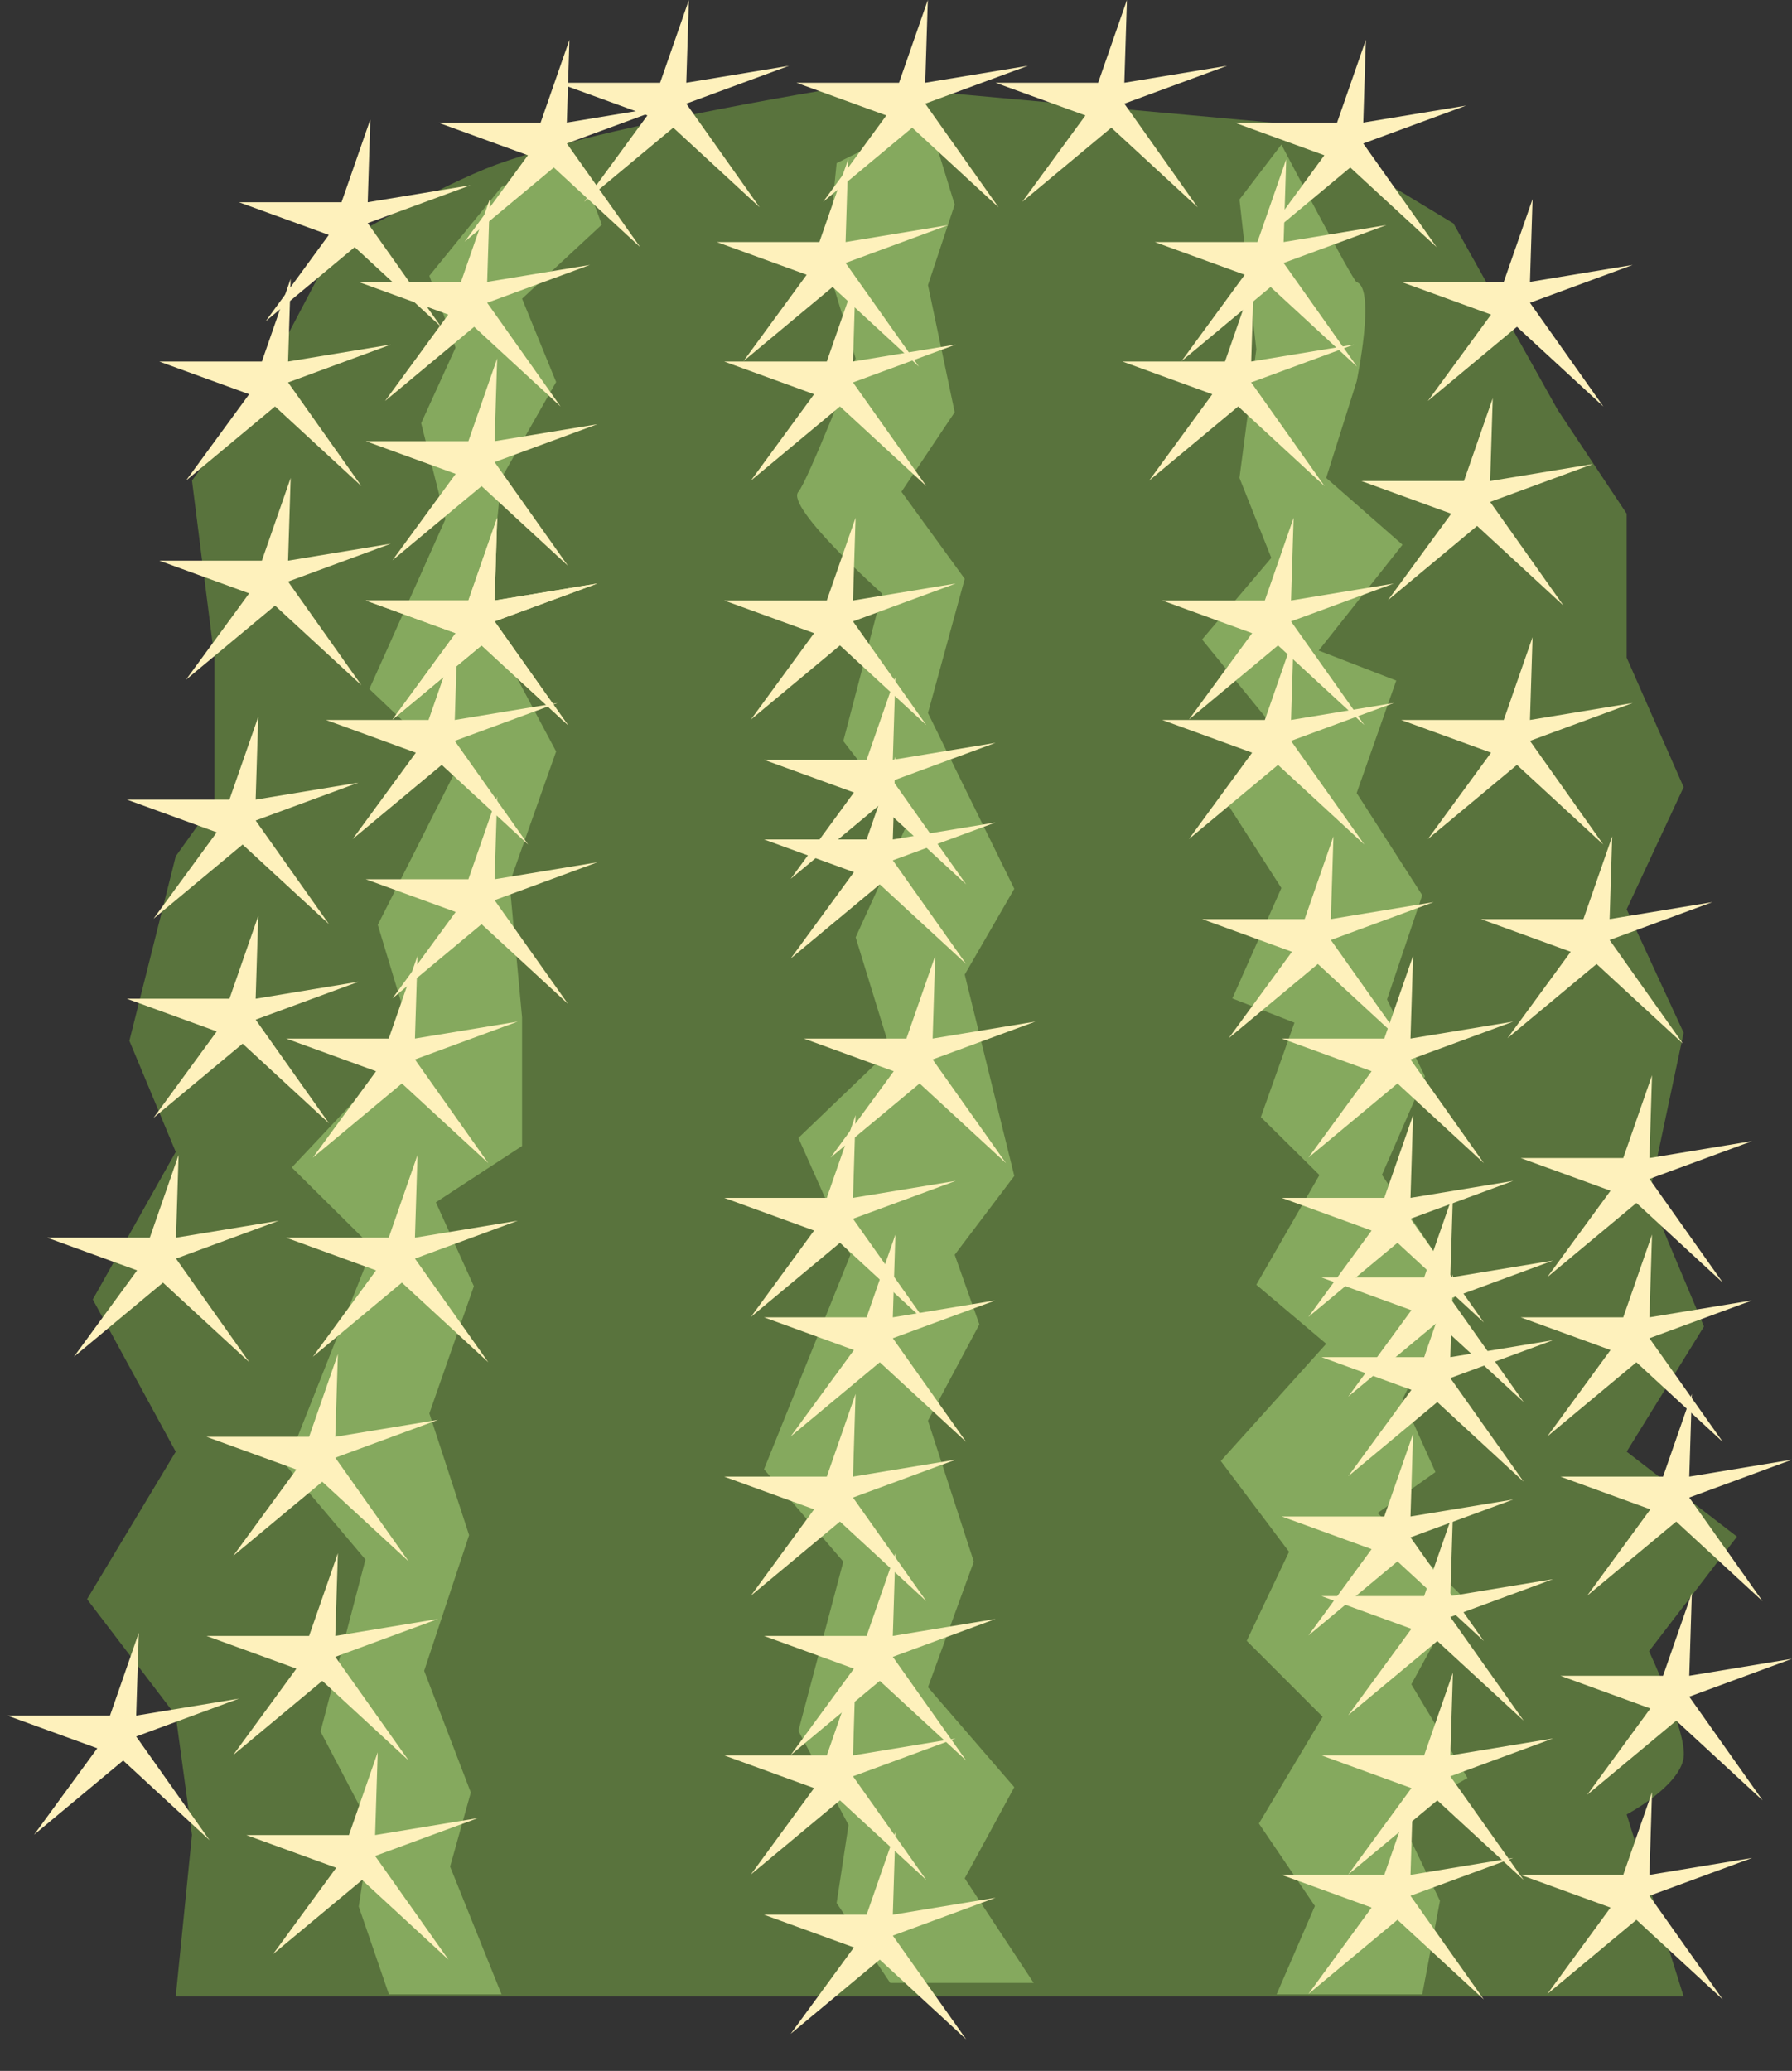 <?xml version="1.0" encoding="UTF-8" standalone="no"?>
<svg width="45px" height="52px" viewBox="0 0 45 52" version="1.1" xmlns="http://www.w3.org/2000/svg" xmlns:xlink="http://www.w3.org/1999/xlink">
    <rect x="0" y="0" width="45" height="52" fill="#333333" stroke="none"/>
    <!-- Generator: Sketch 40.3 (33839) - http://www.bohemiancoding.com/sketch -->
    <title>leaves</title>
    <desc>Created with Sketch.</desc>
    <defs></defs>
    <g id="Page-1" stroke="none" stroke-width="1" fill="none" fill-rule="evenodd">
        <g id="greenhouse-copy" transform="translate(-539, -445)">
            <g id="leaves" transform="translate(539, 445)">
                <path d="M4.413,50.131 L42.279,50.131 L40.848,45.56 C40.848,45.56 42.179,44.861 42.279,44.129 C42.366,43.495 41.41,41.461 41.41,41.461 L43.618,38.584 L40.848,36.451 L42.789,33.309 L41.41,30.03 L42.279,25.931 L40.848,22.832 L42.279,19.765 L40.848,16.513 L40.848,12.898 L39.117,10.293 L36.499,5.611 L32.377,3.118 L21.515,2.131 C21.515,2.131 15.297,3.098 12.456,4.136 C11.069,4.643 8.397,6.182 8.397,6.182 L6.491,9.802 L4.821,12.066 L5.384,16.513 L5.384,20.142 L4.413,21.501 L3.249,26.134 L4.413,28.924 L2.33,32.629 L4.413,36.451 L2.186,40.155 L4.413,43.075 L4.821,46.074 L4.413,50.131 Z" id="Path-15" fill="#59733D"></path>
                <polygon id="Path-14" fill="#85A95E" points="9.766 50.076 9.009 47.874 9.308 45.88 8.049 43.478 9.177 39.159 7.186 36.802 9.356 31.326 7.327 29.315 10.355 26.096 9.487 23.223 11.44 19.357 9.275 17.301 11.185 13.038 10.576 10.626 11.44 8.729 10.782 6.925 12.594 4.694 14.477 3.918 15.113 5.641 13.11 7.5 13.965 9.592 12.594 12 12.226 15.604 13.965 18.869 12.796 22.173 13.11 25.545 13.11 28.775 10.945 30.19 11.9 32.296 10.782 35.49 11.78 38.546 10.652 41.954 11.823 45.009 11.303 46.87 12.594 50.076"></polygon>
                <path d="M22.355,49.79 L21.009,47.785 L21.308,45.824 L20.049,43.461 L21.177,39.212 L19.186,36.893 L21.356,31.507 L20.049,28.573 L22.355,26.362 L21.487,23.536 L22.782,20.69 L21.177,18.608 L22.148,14.902 C22.148,14.902 19.71,12.723 20.049,12.348 C20.277,12.097 21.487,9 21.487,9 L20.756,6.614 L21.009,4.097 L23.303,2.957 L23.974,5.138 L23.303,7.159 L23.974,10.351 L22.637,12.348 L24.226,14.534 L23.303,17.904 L25.471,22.317 L24.226,24.471 L25.471,29.528 L23.974,31.507 L24.594,33.255 L23.303,35.673 L24.454,39.212 L23.303,42.366 L25.471,44.876 L24.226,47.164 L25.957,49.79 L22.355,49.79 Z" id="Path-14" fill="#85A95E"></path>
                <path d="M32.058,50.076 L33.019,47.859 L31.613,45.788 L33.214,43.108 L31.307,41.2 L32.37,38.965 L30.656,36.685 L33.303,33.743 L31.548,32.259 L33.133,29.505 L31.662,28.05 L32.506,25.679 L30.946,25.07 L32.178,22.298 L30.818,20.178 L32.378,18.746 L30.186,16.058 L31.925,14.008 L31.125,12 L31.548,8.772 L31.125,5.009 L32.178,3.63 C32.178,3.63 33.971,7.054 34.068,7.085 C34.556,7.24 34.068,9.575 34.068,9.575 L33.303,12 L35.219,13.678 L33.114,16.335 L35.062,17.089 L34.068,19.913 L35.715,22.478 L34.831,25.096 L35.783,27.025 L34.703,29.501 L36.632,32.346 L35.221,35.129 L36.046,36.964 L34.594,37.992 L36.675,40.039 L35.441,42.292 L36.852,44.645 L35.14,45.611 L36.16,47.729 L35.715,50.076 L32.058,50.076 Z" id="Path-22" fill="#85A95E"></path>
                <polygon id="Path-23" fill="#FEF1BC" points="11.443 15.899 9.856 18.068 12.093 16.206 14.262 18.206 12.42 15.603 15 14.652 12.42 15.078 12.485 13 11.762 15.078 9.186 15.078"></polygon>
                <polygon id="Path-23" fill="#FEF1BC" points="10.443 18.899 8.856 21.068 11.093 19.206 13.262 21.206 11.42 18.603 14 17.652 11.42 18.078 11.485 16 10.762 18.078 8.186 18.078"></polygon>
                <polygon id="Path-23" fill="#FEF1BC" points="11.443 22.899 9.856 25.068 12.093 23.206 14.262 25.206 12.42 22.603 15 21.652 12.42 22.078 12.485 20 11.762 22.078 9.186 22.078"></polygon>
                <polygon id="Path-23" fill="#FEF1BC" points="9.443 26.899 7.856 29.068 10.093 27.206 12.262 29.206 10.42 26.603 13 25.652 10.42 26.078 10.485 24 9.762 26.078 7.186 26.078"></polygon>
                <polygon id="Path-23" fill="#FEF1BC" points="9.443 31.899 7.856 34.068 10.093 32.206 12.262 34.206 10.42 31.603 13 30.652 10.42 31.078 10.485 29 9.762 31.078 7.186 31.078"></polygon>
                <polygon id="Path-23" fill="#FEF1BC" points="7.443 36.899 5.856 39.068 8.093 37.206 10.262 39.206 8.42 36.603 11 35.652 8.42 36.078 8.485 34 7.762 36.078 5.186 36.078"></polygon>
                <polygon id="Path-23" fill="#FEF1BC" points="7.443 41.899 5.856 44.068 8.093 42.206 10.262 44.206 8.42 41.603 11 40.652 8.42 41.078 8.485 39 7.762 41.078 5.186 41.078"></polygon>
                <polygon id="Path-23" fill="#FEF1BC" points="8.443 46.899 6.856 49.068 9.093 47.206 11.262 49.206 9.42 46.603 12 45.652 9.42 46.078 9.485 44 8.762 46.078 6.186 46.078"></polygon>
                <polygon id="Path-23" fill="#FEF1BC" points="5.443 25.899 3.856 28.068 6.093 26.206 8.262 28.206 6.42 25.603 9 24.652 6.42 25.078 6.485 23 5.762 25.078 3.186 25.078"></polygon>
                <polygon id="Path-23" fill="#FEF1BC" points="11.443 15.899 9.856 18.068 12.093 16.206 14.262 18.206 12.42 15.603 15 14.652 12.42 15.078 12.485 13 11.762 15.078 9.186 15.078"></polygon>
                <polygon id="Path-23" fill="#FEF1BC" points="5.443 20.899 3.856 23.068 6.093 21.206 8.262 23.206 6.42 20.603 9 19.652 6.42 20.078 6.485 18 5.762 20.078 3.186 20.078"></polygon>
                <polygon id="Path-23" fill="#FEF1BC" points="3.443 31.899 1.856 34.068 4.093 32.206 6.262 34.206 4.42 31.603 7 30.652 4.42 31.078 4.485 29 3.762 31.078 1.186 31.078"></polygon>
                <polygon id="Path-23" fill="#FEF1BC" points="2.443 43.899 0.856 46.068 3.093 44.206 5.262 46.206 3.42 43.603 6 42.652 3.42 43.078 3.485 41 2.762 43.078 0.186 43.078"></polygon>
                <polygon id="Path-23" fill="#FEF1BC" points="20.443 15.899 18.856 18.068 21.093 16.206 23.262 18.206 21.42 15.603 24 14.652 21.42 15.078 21.485 13 20.762 15.078 18.186 15.078"></polygon>
                <polygon id="Path-23" fill="#FEF1BC" points="21.443 19.899 19.856 22.068 22.093 20.206 24.262 22.206 22.42 19.603 25 18.652 22.42 19.078 22.485 17 21.762 19.078 19.186 19.078"></polygon>
                <polygon id="Path-23" fill="#FEF1BC" points="21.443 21.899 19.856 24.068 22.093 22.206 24.262 24.206 22.42 21.603 25 20.652 22.42 21.078 22.485 19 21.762 21.078 19.186 21.078"></polygon>
                <polygon id="Path-23" fill="#FEF1BC" points="22.443 26.899 20.856 29.068 23.093 27.206 25.262 29.206 23.42 26.603 26 25.652 23.42 26.078 23.485 24 22.762 26.078 20.186 26.078"></polygon>
                <polygon id="Path-23" fill="#FEF1BC" points="20.443 30.899 18.856 33.068 21.093 31.206 23.262 33.206 21.42 30.603 24 29.652 21.42 30.078 21.485 28 20.762 30.078 18.186 30.078"></polygon>
                <polygon id="Path-23" fill="#FEF1BC" points="21.443 33.899 19.856 36.068 22.093 34.206 24.262 36.206 22.42 33.603 25 32.652 22.42 33.078 22.485 31 21.762 33.078 19.186 33.078"></polygon>
                <polygon id="Path-23" fill="#FEF1BC" points="20.443 37.899 18.856 40.068 21.093 38.206 23.262 40.206 21.42 37.603 24 36.652 21.42 37.078 21.485 35 20.762 37.078 18.186 37.078"></polygon>
                <polygon id="Path-23" fill="#FEF1BC" points="21.443 41.899 19.856 44.068 22.093 42.206 24.262 44.206 22.42 41.603 25 40.652 22.42 41.078 22.485 39 21.762 41.078 19.186 41.078"></polygon>
                <polygon id="Path-23" fill="#FEF1BC" points="20.443 44.899 18.856 47.068 21.093 45.206 23.262 47.206 21.42 44.603 24 43.652 21.42 44.078 21.485 42 20.762 44.078 18.186 44.078"></polygon>
                <polygon id="Path-23" fill="#FEF1BC" points="31.443 15.899 29.856 18.068 32.093 16.206 34.262 18.206 32.42 15.603 35 14.652 32.42 15.078 32.485 13 31.762 15.078 29.186 15.078"></polygon>
                <polygon id="Path-23" fill="#FEF1BC" points="31.443 18.899 29.856 21.068 32.093 19.206 34.262 21.206 32.42 18.603 35 17.652 32.42 18.078 32.485 16 31.762 18.078 29.186 18.078"></polygon>
                <polygon id="Path-23" fill="#FEF1BC" points="32.443 23.899 30.856 26.068 33.093 24.206 35.262 26.206 33.42 23.603 36 22.652 33.42 23.078 33.485 21 32.762 23.078 30.186 23.078"></polygon>
                <polygon id="Path-23" fill="#FEF1BC" points="34.443 26.899 32.856 29.068 35.093 27.206 37.262 29.206 35.42 26.603 38 25.652 35.42 26.078 35.485 24 34.762 26.078 32.186 26.078"></polygon>
                <polygon id="Path-23" fill="#FEF1BC" points="34.443 30.899 32.856 33.068 35.093 31.206 37.262 33.206 35.42 30.603 38 29.652 35.42 30.078 35.485 28 34.762 30.078 32.186 30.078"></polygon>
                <polygon id="Path-23" fill="#FEF1BC" points="35.443 32.899 33.856 35.068 36.093 33.206 38.262 35.206 36.42 32.603 39 31.652 36.42 32.078 36.485 30 35.762 32.078 33.186 32.078"></polygon>
                <polygon id="Path-23" fill="#FEF1BC" points="35.443 34.899 33.856 37.068 36.093 35.206 38.262 37.206 36.42 34.603 39 33.652 36.42 34.078 36.485 32 35.762 34.078 33.186 34.078"></polygon>
                <polygon id="Path-23" fill="#FEF1BC" points="34.443 38.899 32.856 41.068 35.093 39.206 37.262 41.206 35.42 38.603 38 37.652 35.42 38.078 35.485 36 34.762 38.078 32.186 38.078"></polygon>
                <polygon id="Path-23" fill="#FEF1BC" points="35.443 40.899 33.856 43.068 36.093 41.206 38.262 43.206 36.42 40.603 39 39.652 36.42 40.078 36.485 38 35.762 40.078 33.186 40.078"></polygon>
                <polygon id="Path-23" fill="#FEF1BC" points="35.443 44.899 33.856 47.068 36.093 45.206 38.262 47.206 36.42 44.603 39 43.652 36.42 44.078 36.485 42 35.762 44.078 33.186 44.078"></polygon>
                <polygon id="Path-23" fill="#FEF1BC" points="34.443 47.899 32.856 50.068 35.093 48.206 37.262 50.206 35.42 47.603 38 46.652 35.42 47.078 35.485 45 34.762 47.078 32.186 47.078"></polygon>
                <polygon id="Path-23" fill="#FEF1BC" points="27.257 2.899 25.67 5.068 27.907 3.206 30.076 5.206 28.234 2.603 30.814 1.652 28.234 2.078 28.299 0 27.576 2.078 25 2.078"></polygon>
                <polygon id="Path-23" fill="#FEF1BC" points="11.443 11.899 9.856 14.068 12.093 12.206 14.262 14.206 12.42 11.603 15 10.652 12.42 11.078 12.485 9 11.762 11.078 9.186 11.078"></polygon>
                <polygon id="Path-23" fill="#FEF1BC" points="37.443 18.899 35.856 21.068 38.093 19.206 40.262 21.206 38.42 18.603 41 17.652 38.42 18.078 38.485 16 37.762 18.078 35.186 18.078"></polygon>
                <polygon id="Path-23" fill="#FEF1BC" points="39.443 23.899 37.856 26.068 40.093 24.206 42.262 26.206 40.42 23.603 43 22.652 40.42 23.078 40.485 21 39.762 23.078 37.186 23.078"></polygon>
                <polygon id="Path-23" fill="#FEF1BC" points="40.443 29.899 38.856 32.068 41.093 30.206 43.262 32.206 41.42 29.603 44 28.652 41.42 29.078 41.485 27 40.762 29.078 38.186 29.078"></polygon>
                <polygon id="Path-23" fill="#FEF1BC" points="40.443 33.899 38.856 36.068 41.093 34.206 43.262 36.206 41.42 33.603 44 32.652 41.42 33.078 41.485 31 40.762 33.078 38.186 33.078"></polygon>
                <polygon id="Path-23" fill="#FEF1BC" points="41.443 37.899 39.856 40.068 42.093 38.206 44.262 40.206 42.42 37.603 45 36.652 42.42 37.078 42.485 35 41.762 37.078 39.186 37.078"></polygon>
                <polygon id="Path-23" fill="#FEF1BC" points="41.443 42.899 39.856 45.068 42.093 43.206 44.262 45.206 42.42 42.603 45 41.652 42.42 42.078 42.485 40 41.762 42.078 39.186 42.078"></polygon>
                <polygon id="Path-23" fill="#FEF1BC" points="40.443 47.899 38.856 50.068 41.093 48.206 43.262 50.206 41.42 47.603 44 46.652 41.42 47.078 41.485 45 40.762 47.078 38.186 47.078"></polygon>
                <polygon id="Path-23" fill="#FEF1BC" points="16.257 2.899 14.67 5.068 16.907 3.206 19.076 5.206 17.234 2.603 19.814 1.652 17.234 2.078 17.299 0 16.576 2.078 14 2.078"></polygon>
                <polygon id="Path-23" fill="#FEF1BC" points="33.257 3.899 31.67 6.068 33.907 4.206 36.076 6.206 34.234 3.603 36.814 2.652 34.234 3.078 34.299 1 33.576 3.078 31 3.078"></polygon>
                <polygon id="Path-23" fill="#FEF1BC" points="37.443 7.899 35.856 10.068 38.093 8.206 40.262 10.206 38.42 7.603 41 6.652 38.42 7.078 38.485 5 37.762 7.078 35.186 7.078"></polygon>
                <polygon id="Path-23" fill="#FEF1BC" points="36.443 12.899 34.856 15.068 37.093 13.206 39.262 15.206 37.42 12.603 40 11.652 37.42 12.078 37.485 10 36.762 12.078 34.186 12.078"></polygon>
                <polygon id="Path-23" fill="#FEF1BC" points="30.443 9.899 28.856 12.068 31.093 10.206 33.262 12.206 31.42 9.603 34 8.652 31.42 9.078 31.485 7 30.762 9.078 28.186 9.078"></polygon>
                <polygon id="Path-23" fill="#FEF1BC" points="6.257 9.899 4.67 12.068 6.907 10.206 9.076 12.206 7.234 9.603 9.814 8.652 7.234 9.078 7.299 7 6.576 9.078 4 9.078"></polygon>
                <polygon id="Path-23" fill="#FEF1BC" points="6.257 14.899 4.67 17.068 6.907 15.206 9.076 17.206 7.234 14.603 9.814 13.652 7.234 14.078 7.299 12 6.576 14.078 4 14.078"></polygon>
                <polygon id="Path-23" fill="#FEF1BC" points="8.257 5.899 6.67 8.068 8.907 6.206 11.076 8.206 9.234 5.603 11.814 4.652 9.234 5.078 9.299 3 8.576 5.078 6 5.078"></polygon>
                <polygon id="Path-23" fill="#FEF1BC" points="20.257 6.899 18.67 9.068 20.907 7.206 23.076 9.206 21.234 6.603 23.814 5.652 21.234 6.078 21.299 4 20.576 6.078 18 6.078"></polygon>
                <polygon id="Path-23" fill="#FEF1BC" points="22.257 2.899 20.67 5.068 22.907 3.206 25.076 5.206 23.234 2.603 25.814 1.652 23.234 2.078 23.299 0 22.576 2.078 20 2.078"></polygon>
                <polygon id="Path-23" fill="#FEF1BC" points="31.257 6.899 29.67 9.068 31.907 7.206 34.076 9.206 32.234 6.603 34.814 5.652 32.234 6.078 32.299 4 31.576 6.078 29 6.078"></polygon>
                <polygon id="Path-23" fill="#FEF1BC" points="20.443 9.899 18.856 12.068 21.093 10.206 23.262 12.206 21.42 9.603 24 8.652 21.42 9.078 21.485 7 20.762 9.078 18.186 9.078"></polygon>
                <polygon id="Path-23" fill="#FEF1BC" points="21.443 48.899 19.856 51.068 22.093 49.206 24.262 51.206 22.42 48.603 25 47.652 22.42 48.078 22.485 46 21.762 48.078 19.186 48.078"></polygon>
                <polygon id="Path-23" fill="#FEF1BC" points="11.257 7.899 9.67 10.068 11.907 8.206 14.076 10.206 12.234 7.603 14.814 6.652 12.234 7.078 12.299 5 11.576 7.078 9 7.078"></polygon>
                <polygon id="Path-23" fill="#FEF1BC" points="13.257 3.899 11.67 6.068 13.907 4.206 16.076 6.206 14.234 3.603 16.814 2.652 14.234 3.078 14.299 1 13.576 3.078 11 3.078"></polygon>
            </g>
        </g>
    </g>
</svg>